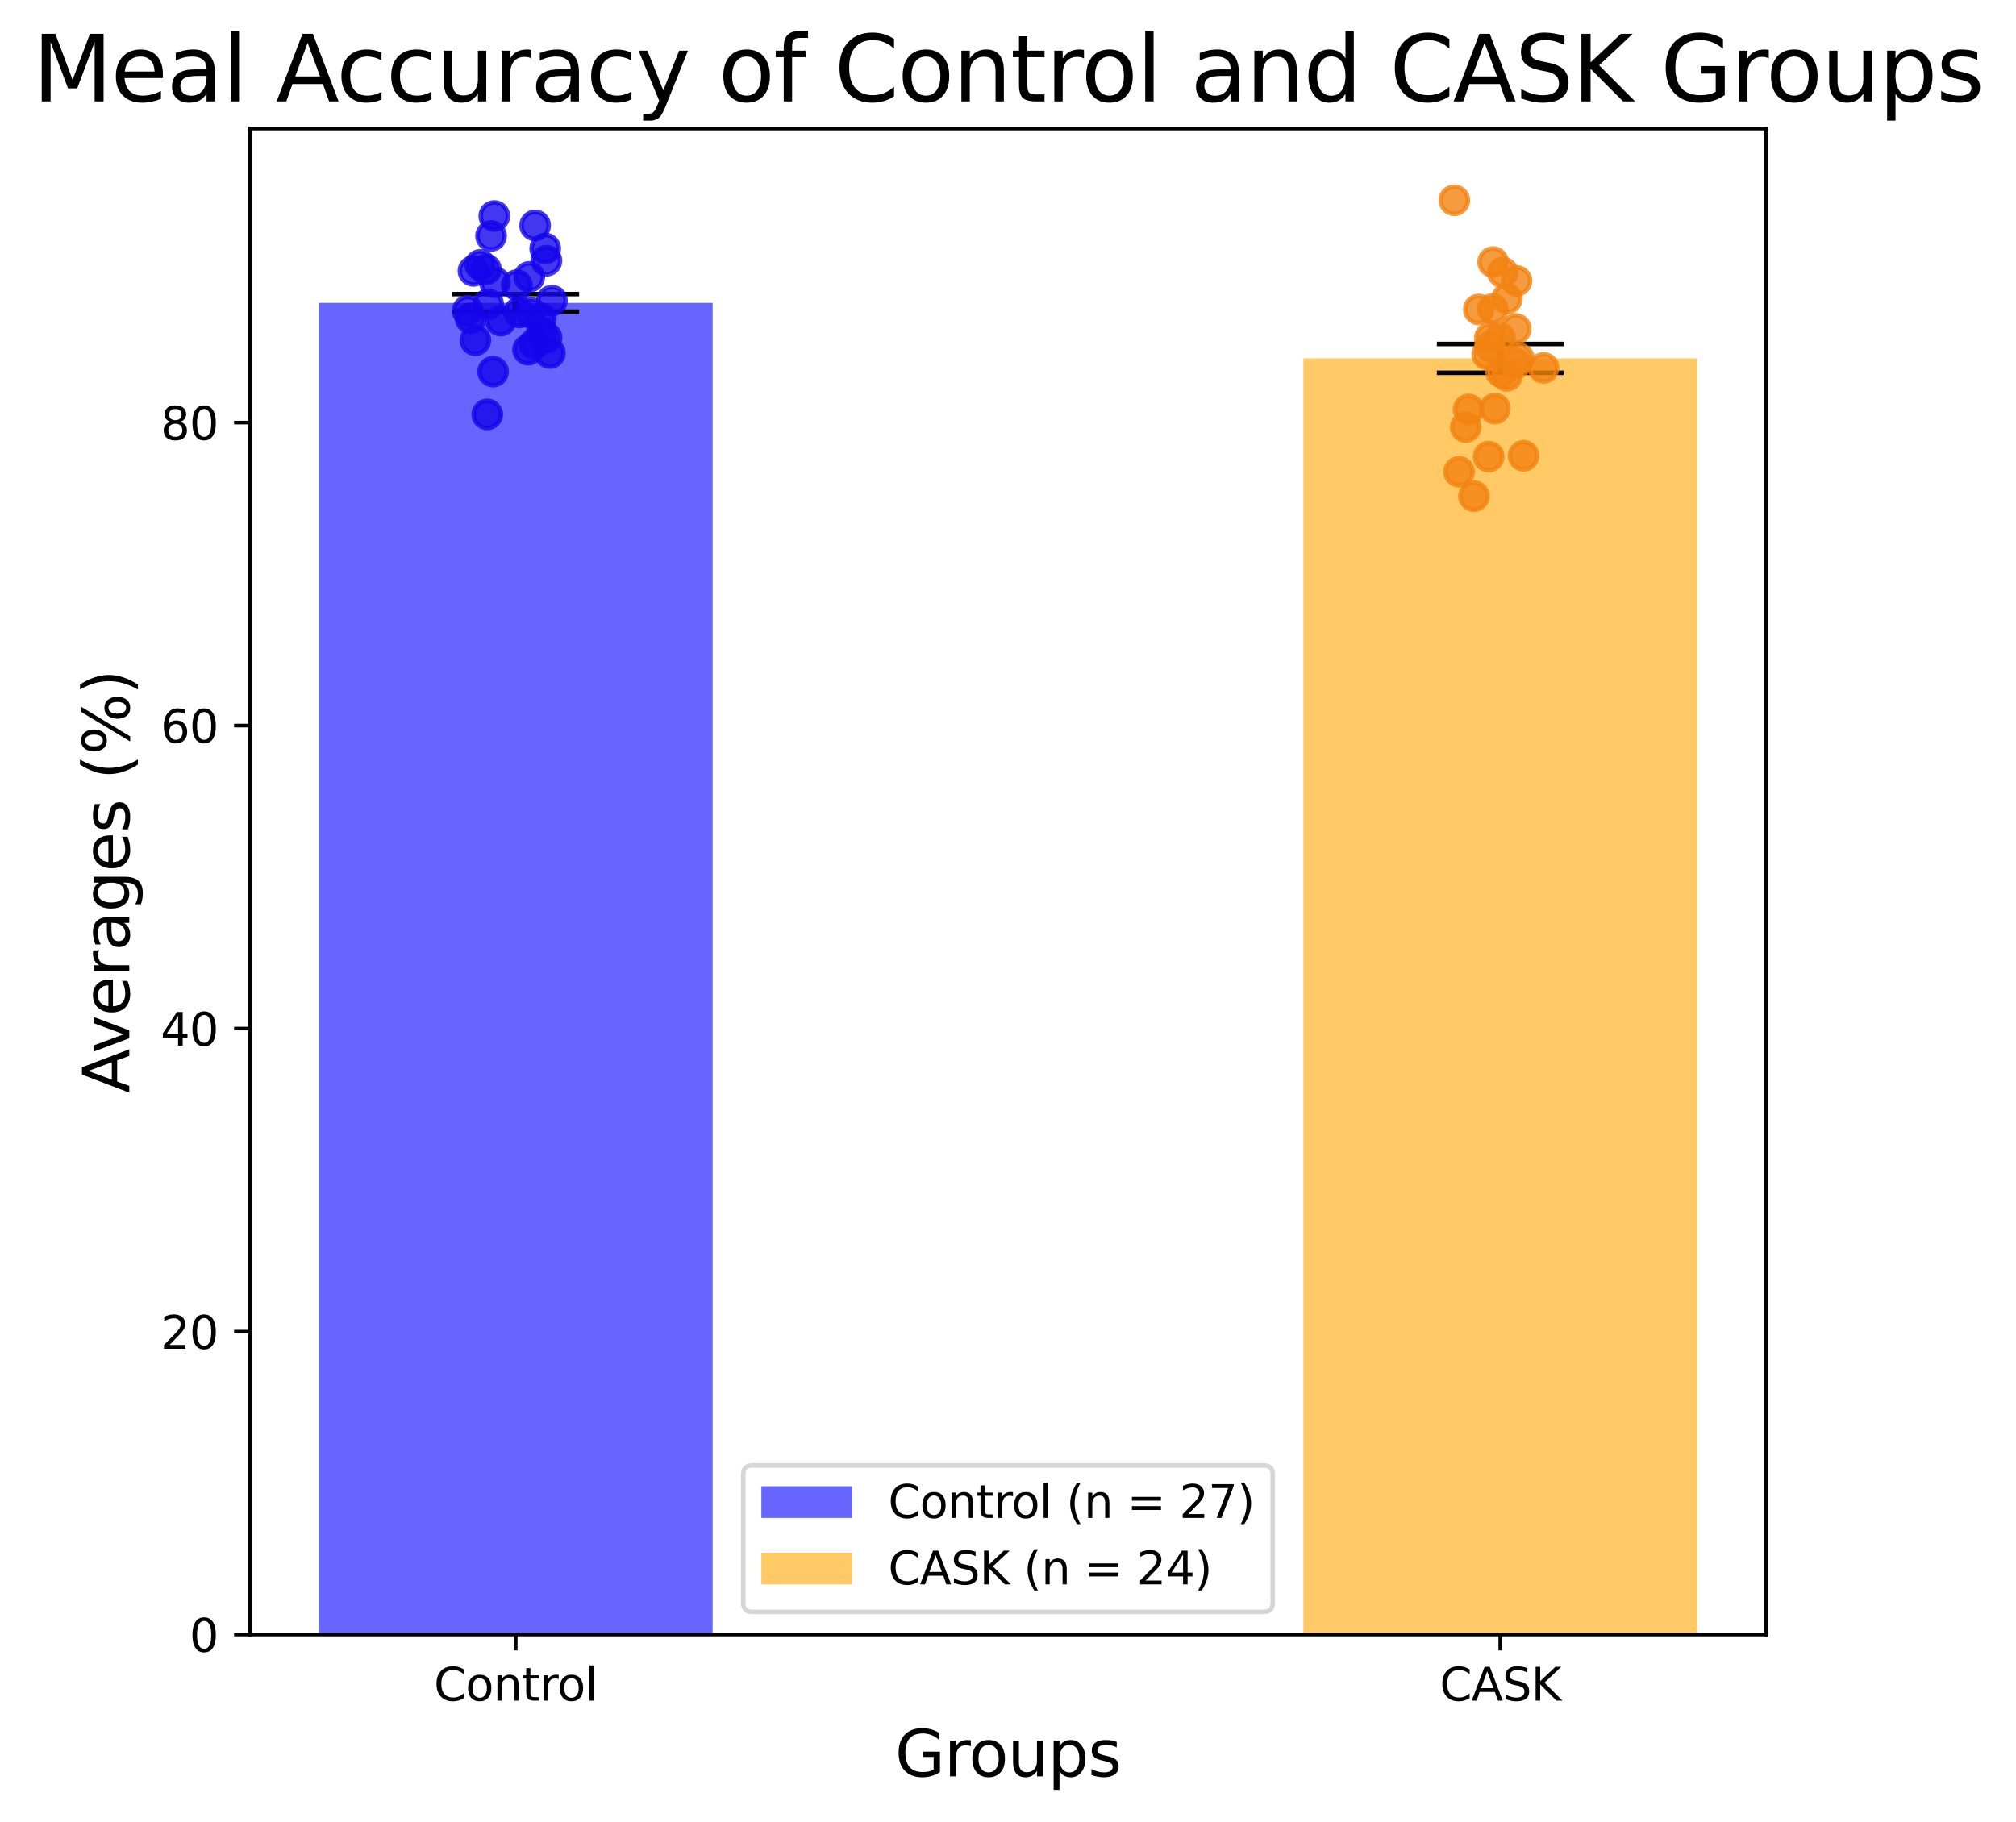 <?xml version="1.0" encoding="utf-8" standalone="no"?>
<!DOCTYPE svg PUBLIC "-//W3C//DTD SVG 1.1//EN"
  "http://www.w3.org/Graphics/SVG/1.1/DTD/svg11.dtd">
<svg xmlns:xlink="http://www.w3.org/1999/xlink" width="445.172pt" height="402.464pt" viewBox="0 0 445.172 402.464" xmlns="http://www.w3.org/2000/svg" version="1.1">
 <defs>
  <style type="text/css">*{stroke-linejoin: round; stroke-linecap: butt}</style>
 </defs>
 <g id="figure_1">
  <g id="patch_1">
   <path d="M 0 402.464 
L 445.172 402.464 
L 445.172 0 
L 0 0 
z
" style="fill: #ffffff"/>
  </g>
  <g id="axes_1">
   <g id="patch_2">
    <path d="M 55.186 361.037 
L 389.986 361.037 
L 389.986 28.397 
L 55.186 28.397 
z
" style="fill: #ffffff"/>
   </g>
   <g id="patch_3">
    <path d="M 70.404 361.037 
L 157.365 361.037 
L 157.365 66.894 
L 70.404 66.894 
z
" clip-path="url(#p8ebda512f1)" style="fill: #0000ff; opacity: 0.6"/>
   </g>
   <g id="patch_4">
    <path d="M 287.807 361.037 
L 374.768 361.037 
L 374.768 79.158 
L 287.807 79.158 
z
" clip-path="url(#p8ebda512f1)" style="fill: #ffa500; opacity: 0.6"/>
   </g>
   <g id="LineCollection_1">
    <path d="M 113.885 68.827 
L 113.885 64.96 
" clip-path="url(#p8ebda512f1)" style="fill: none; stroke: #000000; stroke-width: 1.5"/>
   </g>
   <g id="line2d_1">
    <defs>
     <path id="me823b325f7" d="M 14 0 
L -14 -0 
" style="stroke: #000000"/>
    </defs>
    <g clip-path="url(#p8ebda512f1)">
     <use xlink:href="#me823b325f7" x="113.885" y="68.827" style="stroke: #000000"/>
    </g>
   </g>
   <g id="line2d_2">
    <g clip-path="url(#p8ebda512f1)">
     <use xlink:href="#me823b325f7" x="113.885" y="64.96" style="stroke: #000000"/>
    </g>
   </g>
   <g id="LineCollection_2">
    <path d="M 331.287 82.337 
L 331.287 75.978 
" clip-path="url(#p8ebda512f1)" style="fill: none; stroke: #000000; stroke-width: 1.5"/>
   </g>
   <g id="line2d_3">
    <g clip-path="url(#p8ebda512f1)">
     <use xlink:href="#me823b325f7" x="331.287" y="82.337" style="stroke: #000000"/>
    </g>
   </g>
   <g id="line2d_4">
    <g clip-path="url(#p8ebda512f1)">
     <use xlink:href="#me823b325f7" x="331.287" y="75.978" style="stroke: #000000"/>
    </g>
   </g>
   <g id="matplotlib.axis_1">
    <g id="xtick_1">
     <g id="line2d_5">
      <defs>
       <path id="m21569c5467" d="M 0 0 
L 0 3.5 
" style="stroke: #000000; stroke-width: 0.8"/>
      </defs>
      <g>
       <use xlink:href="#m21569c5467" x="113.885" y="361.037" style="stroke: #000000; stroke-width: 0.8"/>
      </g>
     </g>
     <g id="text_1">
      <!-- Control -->
      <g transform="translate(95.814 375.635) scale(0.1 -0.1)">
       <defs>
        <path id="DejaVuSans-43" d="M 4122 4306 
L 4122 3641 
Q 3803 3938 3442 4084 
Q 3081 4231 2675 4231 
Q 1875 4231 1450 3742 
Q 1025 3253 1025 2328 
Q 1025 1406 1450 917 
Q 1875 428 2675 428 
Q 3081 428 3442 575 
Q 3803 722 4122 1019 
L 4122 359 
Q 3791 134 3420 21 
Q 3050 -91 2638 -91 
Q 1578 -91 968 557 
Q 359 1206 359 2328 
Q 359 3453 968 4101 
Q 1578 4750 2638 4750 
Q 3056 4750 3426 4639 
Q 3797 4528 4122 4306 
z
" transform="scale(0.016)"/>
        <path id="DejaVuSans-6f" d="M 1959 3097 
Q 1497 3097 1228 2736 
Q 959 2375 959 1747 
Q 959 1119 1226 758 
Q 1494 397 1959 397 
Q 2419 397 2687 759 
Q 2956 1122 2956 1747 
Q 2956 2369 2687 2733 
Q 2419 3097 1959 3097 
z
M 1959 3584 
Q 2709 3584 3137 3096 
Q 3566 2609 3566 1747 
Q 3566 888 3137 398 
Q 2709 -91 1959 -91 
Q 1206 -91 779 398 
Q 353 888 353 1747 
Q 353 2609 779 3096 
Q 1206 3584 1959 3584 
z
" transform="scale(0.016)"/>
        <path id="DejaVuSans-6e" d="M 3513 2113 
L 3513 0 
L 2938 0 
L 2938 2094 
Q 2938 2591 2744 2837 
Q 2550 3084 2163 3084 
Q 1697 3084 1428 2787 
Q 1159 2491 1159 1978 
L 1159 0 
L 581 0 
L 581 3500 
L 1159 3500 
L 1159 2956 
Q 1366 3272 1645 3428 
Q 1925 3584 2291 3584 
Q 2894 3584 3203 3211 
Q 3513 2838 3513 2113 
z
" transform="scale(0.016)"/>
        <path id="DejaVuSans-74" d="M 1172 4494 
L 1172 3500 
L 2356 3500 
L 2356 3053 
L 1172 3053 
L 1172 1153 
Q 1172 725 1289 603 
Q 1406 481 1766 481 
L 2356 481 
L 2356 0 
L 1766 0 
Q 1100 0 847 248 
Q 594 497 594 1153 
L 594 3053 
L 172 3053 
L 172 3500 
L 594 3500 
L 594 4494 
L 1172 4494 
z
" transform="scale(0.016)"/>
        <path id="DejaVuSans-72" d="M 2631 2963 
Q 2534 3019 2420 3045 
Q 2306 3072 2169 3072 
Q 1681 3072 1420 2755 
Q 1159 2438 1159 1844 
L 1159 0 
L 581 0 
L 581 3500 
L 1159 3500 
L 1159 2956 
Q 1341 3275 1631 3429 
Q 1922 3584 2338 3584 
Q 2397 3584 2469 3576 
Q 2541 3569 2628 3553 
L 2631 2963 
z
" transform="scale(0.016)"/>
        <path id="DejaVuSans-6c" d="M 603 4863 
L 1178 4863 
L 1178 0 
L 603 0 
L 603 4863 
z
" transform="scale(0.016)"/>
       </defs>
       <use xlink:href="#DejaVuSans-43"/>
       <use xlink:href="#DejaVuSans-6f" x="69.824"/>
       <use xlink:href="#DejaVuSans-6e" x="131.006"/>
       <use xlink:href="#DejaVuSans-74" x="194.385"/>
       <use xlink:href="#DejaVuSans-72" x="233.594"/>
       <use xlink:href="#DejaVuSans-6f" x="272.457"/>
       <use xlink:href="#DejaVuSans-6c" x="333.639"/>
      </g>
     </g>
    </g>
    <g id="xtick_2">
     <g id="line2d_6">
      <g>
       <use xlink:href="#m21569c5467" x="331.287" y="361.037" style="stroke: #000000; stroke-width: 0.8"/>
      </g>
     </g>
     <g id="text_2">
      <!-- CASK -->
      <g transform="translate(317.922 375.635) scale(0.1 -0.1)">
       <defs>
        <path id="DejaVuSans-41" d="M 2188 4044 
L 1331 1722 
L 3047 1722 
L 2188 4044 
z
M 1831 4666 
L 2547 4666 
L 4325 0 
L 3669 0 
L 3244 1197 
L 1141 1197 
L 716 0 
L 50 0 
L 1831 4666 
z
" transform="scale(0.016)"/>
        <path id="DejaVuSans-53" d="M 3425 4513 
L 3425 3897 
Q 3066 4069 2747 4153 
Q 2428 4238 2131 4238 
Q 1616 4238 1336 4038 
Q 1056 3838 1056 3469 
Q 1056 3159 1242 3001 
Q 1428 2844 1947 2747 
L 2328 2669 
Q 3034 2534 3370 2195 
Q 3706 1856 3706 1288 
Q 3706 609 3251 259 
Q 2797 -91 1919 -91 
Q 1588 -91 1214 -16 
Q 841 59 441 206 
L 441 856 
Q 825 641 1194 531 
Q 1563 422 1919 422 
Q 2459 422 2753 634 
Q 3047 847 3047 1241 
Q 3047 1584 2836 1778 
Q 2625 1972 2144 2069 
L 1759 2144 
Q 1053 2284 737 2584 
Q 422 2884 422 3419 
Q 422 4038 858 4394 
Q 1294 4750 2059 4750 
Q 2388 4750 2728 4690 
Q 3069 4631 3425 4513 
z
" transform="scale(0.016)"/>
        <path id="DejaVuSans-4b" d="M 628 4666 
L 1259 4666 
L 1259 2694 
L 3353 4666 
L 4166 4666 
L 1850 2491 
L 4331 0 
L 3500 0 
L 1259 2247 
L 1259 0 
L 628 0 
L 628 4666 
z
" transform="scale(0.016)"/>
       </defs>
       <use xlink:href="#DejaVuSans-43"/>
       <use xlink:href="#DejaVuSans-41" x="69.824"/>
       <use xlink:href="#DejaVuSans-53" x="138.232"/>
       <use xlink:href="#DejaVuSans-4b" x="201.709"/>
      </g>
     </g>
    </g>
    <g id="text_3">
     <!-- Groups -->
     <g transform="translate(197.632 392.353) scale(0.14 -0.14)">
      <defs>
       <path id="DejaVuSans-47" d="M 3809 666 
L 3809 1919 
L 2778 1919 
L 2778 2438 
L 4434 2438 
L 4434 434 
Q 4069 175 3628 42 
Q 3188 -91 2688 -91 
Q 1594 -91 976 548 
Q 359 1188 359 2328 
Q 359 3472 976 4111 
Q 1594 4750 2688 4750 
Q 3144 4750 3555 4637 
Q 3966 4525 4313 4306 
L 4313 3634 
Q 3963 3931 3569 4081 
Q 3175 4231 2741 4231 
Q 1884 4231 1454 3753 
Q 1025 3275 1025 2328 
Q 1025 1384 1454 906 
Q 1884 428 2741 428 
Q 3075 428 3337 486 
Q 3600 544 3809 666 
z
" transform="scale(0.016)"/>
       <path id="DejaVuSans-75" d="M 544 1381 
L 544 3500 
L 1119 3500 
L 1119 1403 
Q 1119 906 1312 657 
Q 1506 409 1894 409 
Q 2359 409 2629 706 
Q 2900 1003 2900 1516 
L 2900 3500 
L 3475 3500 
L 3475 0 
L 2900 0 
L 2900 538 
Q 2691 219 2414 64 
Q 2138 -91 1772 -91 
Q 1169 -91 856 284 
Q 544 659 544 1381 
z
M 1991 3584 
L 1991 3584 
z
" transform="scale(0.016)"/>
       <path id="DejaVuSans-70" d="M 1159 525 
L 1159 -1331 
L 581 -1331 
L 581 3500 
L 1159 3500 
L 1159 2969 
Q 1341 3281 1617 3432 
Q 1894 3584 2278 3584 
Q 2916 3584 3314 3078 
Q 3713 2572 3713 1747 
Q 3713 922 3314 415 
Q 2916 -91 2278 -91 
Q 1894 -91 1617 61 
Q 1341 213 1159 525 
z
M 3116 1747 
Q 3116 2381 2855 2742 
Q 2594 3103 2138 3103 
Q 1681 3103 1420 2742 
Q 1159 2381 1159 1747 
Q 1159 1113 1420 752 
Q 1681 391 2138 391 
Q 2594 391 2855 752 
Q 3116 1113 3116 1747 
z
" transform="scale(0.016)"/>
       <path id="DejaVuSans-73" d="M 2834 3397 
L 2834 2853 
Q 2591 2978 2328 3040 
Q 2066 3103 1784 3103 
Q 1356 3103 1142 2972 
Q 928 2841 928 2578 
Q 928 2378 1081 2264 
Q 1234 2150 1697 2047 
L 1894 2003 
Q 2506 1872 2764 1633 
Q 3022 1394 3022 966 
Q 3022 478 2636 193 
Q 2250 -91 1575 -91 
Q 1294 -91 989 -36 
Q 684 19 347 128 
L 347 722 
Q 666 556 975 473 
Q 1284 391 1588 391 
Q 1994 391 2212 530 
Q 2431 669 2431 922 
Q 2431 1156 2273 1281 
Q 2116 1406 1581 1522 
L 1381 1569 
Q 847 1681 609 1914 
Q 372 2147 372 2553 
Q 372 3047 722 3315 
Q 1072 3584 1716 3584 
Q 2034 3584 2315 3537 
Q 2597 3491 2834 3397 
z
" transform="scale(0.016)"/>
      </defs>
      <use xlink:href="#DejaVuSans-47"/>
      <use xlink:href="#DejaVuSans-72" x="77.49"/>
      <use xlink:href="#DejaVuSans-6f" x="116.354"/>
      <use xlink:href="#DejaVuSans-75" x="177.535"/>
      <use xlink:href="#DejaVuSans-70" x="240.914"/>
      <use xlink:href="#DejaVuSans-73" x="304.391"/>
     </g>
    </g>
   </g>
   <g id="matplotlib.axis_2">
    <g id="ytick_1">
     <g id="line2d_7">
      <defs>
       <path id="m8cf16fa5d8" d="M 0 0 
L -3.5 0 
" style="stroke: #000000; stroke-width: 0.8"/>
      </defs>
      <g>
       <use xlink:href="#m8cf16fa5d8" x="55.186" y="361.037" style="stroke: #000000; stroke-width: 0.8"/>
      </g>
     </g>
     <g id="text_4">
      <!-- 0 -->
      <g transform="translate(41.823 364.836) scale(0.1 -0.1)">
       <defs>
        <path id="DejaVuSans-30" d="M 2034 4250 
Q 1547 4250 1301 3770 
Q 1056 3291 1056 2328 
Q 1056 1369 1301 889 
Q 1547 409 2034 409 
Q 2525 409 2770 889 
Q 3016 1369 3016 2328 
Q 3016 3291 2770 3770 
Q 2525 4250 2034 4250 
z
M 2034 4750 
Q 2819 4750 3233 4129 
Q 3647 3509 3647 2328 
Q 3647 1150 3233 529 
Q 2819 -91 2034 -91 
Q 1250 -91 836 529 
Q 422 1150 422 2328 
Q 422 3509 836 4129 
Q 1250 4750 2034 4750 
z
" transform="scale(0.016)"/>
       </defs>
       <use xlink:href="#DejaVuSans-30"/>
      </g>
     </g>
    </g>
    <g id="ytick_2">
     <g id="line2d_8">
      <g>
       <use xlink:href="#m8cf16fa5d8" x="55.186" y="294.113" style="stroke: #000000; stroke-width: 0.8"/>
      </g>
     </g>
     <g id="text_5">
      <!-- 20 -->
      <g transform="translate(35.461 297.912) scale(0.1 -0.1)">
       <defs>
        <path id="DejaVuSans-32" d="M 1228 531 
L 3431 531 
L 3431 0 
L 469 0 
L 469 531 
Q 828 903 1448 1529 
Q 2069 2156 2228 2338 
Q 2531 2678 2651 2914 
Q 2772 3150 2772 3378 
Q 2772 3750 2511 3984 
Q 2250 4219 1831 4219 
Q 1534 4219 1204 4116 
Q 875 4013 500 3803 
L 500 4441 
Q 881 4594 1212 4672 
Q 1544 4750 1819 4750 
Q 2544 4750 2975 4387 
Q 3406 4025 3406 3419 
Q 3406 3131 3298 2873 
Q 3191 2616 2906 2266 
Q 2828 2175 2409 1742 
Q 1991 1309 1228 531 
z
" transform="scale(0.016)"/>
       </defs>
       <use xlink:href="#DejaVuSans-32"/>
       <use xlink:href="#DejaVuSans-30" x="63.623"/>
      </g>
     </g>
    </g>
    <g id="ytick_3">
     <g id="line2d_9">
      <g>
       <use xlink:href="#m8cf16fa5d8" x="55.186" y="227.188" style="stroke: #000000; stroke-width: 0.8"/>
      </g>
     </g>
     <g id="text_6">
      <!-- 40 -->
      <g transform="translate(35.461 230.987) scale(0.1 -0.1)">
       <defs>
        <path id="DejaVuSans-34" d="M 2419 4116 
L 825 1625 
L 2419 1625 
L 2419 4116 
z
M 2253 4666 
L 3047 4666 
L 3047 1625 
L 3713 1625 
L 3713 1100 
L 3047 1100 
L 3047 0 
L 2419 0 
L 2419 1100 
L 313 1100 
L 313 1709 
L 2253 4666 
z
" transform="scale(0.016)"/>
       </defs>
       <use xlink:href="#DejaVuSans-34"/>
       <use xlink:href="#DejaVuSans-30" x="63.623"/>
      </g>
     </g>
    </g>
    <g id="ytick_4">
     <g id="line2d_10">
      <g>
       <use xlink:href="#m8cf16fa5d8" x="55.186" y="160.264" style="stroke: #000000; stroke-width: 0.8"/>
      </g>
     </g>
     <g id="text_7">
      <!-- 60 -->
      <g transform="translate(35.461 164.063) scale(0.1 -0.1)">
       <defs>
        <path id="DejaVuSans-36" d="M 2113 2584 
Q 1688 2584 1439 2293 
Q 1191 2003 1191 1497 
Q 1191 994 1439 701 
Q 1688 409 2113 409 
Q 2538 409 2786 701 
Q 3034 994 3034 1497 
Q 3034 2003 2786 2293 
Q 2538 2584 2113 2584 
z
M 3366 4563 
L 3366 3988 
Q 3128 4100 2886 4159 
Q 2644 4219 2406 4219 
Q 1781 4219 1451 3797 
Q 1122 3375 1075 2522 
Q 1259 2794 1537 2939 
Q 1816 3084 2150 3084 
Q 2853 3084 3261 2657 
Q 3669 2231 3669 1497 
Q 3669 778 3244 343 
Q 2819 -91 2113 -91 
Q 1303 -91 875 529 
Q 447 1150 447 2328 
Q 447 3434 972 4092 
Q 1497 4750 2381 4750 
Q 2619 4750 2861 4703 
Q 3103 4656 3366 4563 
z
" transform="scale(0.016)"/>
       </defs>
       <use xlink:href="#DejaVuSans-36"/>
       <use xlink:href="#DejaVuSans-30" x="63.623"/>
      </g>
     </g>
    </g>
    <g id="ytick_5">
     <g id="line2d_11">
      <g>
       <use xlink:href="#m8cf16fa5d8" x="55.186" y="93.34" style="stroke: #000000; stroke-width: 0.8"/>
      </g>
     </g>
     <g id="text_8">
      <!-- 80 -->
      <g transform="translate(35.461 97.139) scale(0.1 -0.1)">
       <defs>
        <path id="DejaVuSans-38" d="M 2034 2216 
Q 1584 2216 1326 1975 
Q 1069 1734 1069 1313 
Q 1069 891 1326 650 
Q 1584 409 2034 409 
Q 2484 409 2743 651 
Q 3003 894 3003 1313 
Q 3003 1734 2745 1975 
Q 2488 2216 2034 2216 
z
M 1403 2484 
Q 997 2584 770 2862 
Q 544 3141 544 3541 
Q 544 4100 942 4425 
Q 1341 4750 2034 4750 
Q 2731 4750 3128 4425 
Q 3525 4100 3525 3541 
Q 3525 3141 3298 2862 
Q 3072 2584 2669 2484 
Q 3125 2378 3379 2068 
Q 3634 1759 3634 1313 
Q 3634 634 3220 271 
Q 2806 -91 2034 -91 
Q 1263 -91 848 271 
Q 434 634 434 1313 
Q 434 1759 690 2068 
Q 947 2378 1403 2484 
z
M 1172 3481 
Q 1172 3119 1398 2916 
Q 1625 2713 2034 2713 
Q 2441 2713 2670 2916 
Q 2900 3119 2900 3481 
Q 2900 3844 2670 4047 
Q 2441 4250 2034 4250 
Q 1625 4250 1398 4047 
Q 1172 3844 1172 3481 
z
" transform="scale(0.016)"/>
       </defs>
       <use xlink:href="#DejaVuSans-38"/>
       <use xlink:href="#DejaVuSans-30" x="63.623"/>
      </g>
     </g>
    </g>
    <g id="text_9">
     <!-- Averages (%) -->
     <g transform="translate(28.549 241.447) rotate(-90) scale(0.14 -0.14)">
      <defs>
       <path id="DejaVuSans-76" d="M 191 3500 
L 800 3500 
L 1894 563 
L 2988 3500 
L 3597 3500 
L 2284 0 
L 1503 0 
L 191 3500 
z
" transform="scale(0.016)"/>
       <path id="DejaVuSans-65" d="M 3597 1894 
L 3597 1613 
L 953 1613 
Q 991 1019 1311 708 
Q 1631 397 2203 397 
Q 2534 397 2845 478 
Q 3156 559 3463 722 
L 3463 178 
Q 3153 47 2828 -22 
Q 2503 -91 2169 -91 
Q 1331 -91 842 396 
Q 353 884 353 1716 
Q 353 2575 817 3079 
Q 1281 3584 2069 3584 
Q 2775 3584 3186 3129 
Q 3597 2675 3597 1894 
z
M 3022 2063 
Q 3016 2534 2758 2815 
Q 2500 3097 2075 3097 
Q 1594 3097 1305 2825 
Q 1016 2553 972 2059 
L 3022 2063 
z
" transform="scale(0.016)"/>
       <path id="DejaVuSans-61" d="M 2194 1759 
Q 1497 1759 1228 1600 
Q 959 1441 959 1056 
Q 959 750 1161 570 
Q 1363 391 1709 391 
Q 2188 391 2477 730 
Q 2766 1069 2766 1631 
L 2766 1759 
L 2194 1759 
z
M 3341 1997 
L 3341 0 
L 2766 0 
L 2766 531 
Q 2569 213 2275 61 
Q 1981 -91 1556 -91 
Q 1019 -91 701 211 
Q 384 513 384 1019 
Q 384 1609 779 1909 
Q 1175 2209 1959 2209 
L 2766 2209 
L 2766 2266 
Q 2766 2663 2505 2880 
Q 2244 3097 1772 3097 
Q 1472 3097 1187 3025 
Q 903 2953 641 2809 
L 641 3341 
Q 956 3463 1253 3523 
Q 1550 3584 1831 3584 
Q 2591 3584 2966 3190 
Q 3341 2797 3341 1997 
z
" transform="scale(0.016)"/>
       <path id="DejaVuSans-67" d="M 2906 1791 
Q 2906 2416 2648 2759 
Q 2391 3103 1925 3103 
Q 1463 3103 1205 2759 
Q 947 2416 947 1791 
Q 947 1169 1205 825 
Q 1463 481 1925 481 
Q 2391 481 2648 825 
Q 2906 1169 2906 1791 
z
M 3481 434 
Q 3481 -459 3084 -895 
Q 2688 -1331 1869 -1331 
Q 1566 -1331 1297 -1286 
Q 1028 -1241 775 -1147 
L 775 -588 
Q 1028 -725 1275 -790 
Q 1522 -856 1778 -856 
Q 2344 -856 2625 -561 
Q 2906 -266 2906 331 
L 2906 616 
Q 2728 306 2450 153 
Q 2172 0 1784 0 
Q 1141 0 747 490 
Q 353 981 353 1791 
Q 353 2603 747 3093 
Q 1141 3584 1784 3584 
Q 2172 3584 2450 3431 
Q 2728 3278 2906 2969 
L 2906 3500 
L 3481 3500 
L 3481 434 
z
" transform="scale(0.016)"/>
       <path id="DejaVuSans-20" transform="scale(0.016)"/>
       <path id="DejaVuSans-28" d="M 1984 4856 
Q 1566 4138 1362 3434 
Q 1159 2731 1159 2009 
Q 1159 1288 1364 580 
Q 1569 -128 1984 -844 
L 1484 -844 
Q 1016 -109 783 600 
Q 550 1309 550 2009 
Q 550 2706 781 3412 
Q 1013 4119 1484 4856 
L 1984 4856 
z
" transform="scale(0.016)"/>
       <path id="DejaVuSans-25" d="M 4653 2053 
Q 4381 2053 4226 1822 
Q 4072 1591 4072 1178 
Q 4072 772 4226 539 
Q 4381 306 4653 306 
Q 4919 306 5073 539 
Q 5228 772 5228 1178 
Q 5228 1588 5073 1820 
Q 4919 2053 4653 2053 
z
M 4653 2450 
Q 5147 2450 5437 2106 
Q 5728 1763 5728 1178 
Q 5728 594 5436 251 
Q 5144 -91 4653 -91 
Q 4153 -91 3862 251 
Q 3572 594 3572 1178 
Q 3572 1766 3864 2108 
Q 4156 2450 4653 2450 
z
M 1428 4353 
Q 1159 4353 1004 4120 
Q 850 3888 850 3481 
Q 850 3069 1003 2837 
Q 1156 2606 1428 2606 
Q 1700 2606 1854 2837 
Q 2009 3069 2009 3481 
Q 2009 3884 1853 4118 
Q 1697 4353 1428 4353 
z
M 4250 4750 
L 4750 4750 
L 1831 -91 
L 1331 -91 
L 4250 4750 
z
M 1428 4750 
Q 1922 4750 2215 4408 
Q 2509 4066 2509 3481 
Q 2509 2891 2217 2550 
Q 1925 2209 1428 2209 
Q 931 2209 642 2551 
Q 353 2894 353 3481 
Q 353 4063 643 4406 
Q 934 4750 1428 4750 
z
" transform="scale(0.016)"/>
       <path id="DejaVuSans-29" d="M 513 4856 
L 1013 4856 
Q 1481 4119 1714 3412 
Q 1947 2706 1947 2009 
Q 1947 1309 1714 600 
Q 1481 -109 1013 -844 
L 513 -844 
Q 928 -128 1133 580 
Q 1338 1288 1338 2009 
Q 1338 2731 1133 3434 
Q 928 4138 513 4856 
z
" transform="scale(0.016)"/>
      </defs>
      <use xlink:href="#DejaVuSans-41"/>
      <use xlink:href="#DejaVuSans-76" x="62.533"/>
      <use xlink:href="#DejaVuSans-65" x="121.713"/>
      <use xlink:href="#DejaVuSans-72" x="183.236"/>
      <use xlink:href="#DejaVuSans-61" x="224.35"/>
      <use xlink:href="#DejaVuSans-67" x="285.629"/>
      <use xlink:href="#DejaVuSans-65" x="349.105"/>
      <use xlink:href="#DejaVuSans-73" x="410.629"/>
      <use xlink:href="#DejaVuSans-20" x="462.729"/>
      <use xlink:href="#DejaVuSans-28" x="494.516"/>
      <use xlink:href="#DejaVuSans-25" x="533.529"/>
      <use xlink:href="#DejaVuSans-29" x="628.549"/>
     </g>
    </g>
   </g>
   <g id="PathCollection_1">
    <defs>
     <path id="m1fabbb7d94" d="M 0 3 
C 0.796 3 1.559 2.684 2.121 2.121 
C 2.684 1.559 3 0.796 3 0 
C 3 -0.796 2.684 -1.559 2.121 -2.121 
C 1.559 -2.684 0.796 -3 0 -3 
C -0.796 -3 -1.559 -2.684 -2.121 -2.121 
C -2.684 -1.559 -3 -0.796 -3 0 
C -3 0.796 -2.684 1.559 -2.121 2.121 
C -1.559 2.684 -0.796 3 0 3 
z
" style="stroke: #1405eb; stroke-opacity: 0.8"/>
    </defs>
    <g clip-path="url(#p8ebda512f1)">
     <use xlink:href="#m1fabbb7d94" x="107.604" y="91.532" style="fill: #1405eb; fill-opacity: 0.8; stroke: #1405eb; stroke-opacity: 0.8"/>
     <use xlink:href="#m1fabbb7d94" x="107.81" y="67.21" style="fill: #1405eb; fill-opacity: 0.8; stroke: #1405eb; stroke-opacity: 0.8"/>
     <use xlink:href="#m1fabbb7d94" x="104.967" y="75.158" style="fill: #1405eb; fill-opacity: 0.8; stroke: #1405eb; stroke-opacity: 0.8"/>
     <use xlink:href="#m1fabbb7d94" x="121.87" y="66.396" style="fill: #1405eb; fill-opacity: 0.8; stroke: #1405eb; stroke-opacity: 0.8"/>
     <use xlink:href="#m1fabbb7d94" x="110.574" y="70.817" style="fill: #1405eb; fill-opacity: 0.8; stroke: #1405eb; stroke-opacity: 0.8"/>
     <use xlink:href="#m1fabbb7d94" x="118.017" y="75.961" style="fill: #1405eb; fill-opacity: 0.8; stroke: #1405eb; stroke-opacity: 0.8"/>
     <use xlink:href="#m1fabbb7d94" x="108.88" y="82.087" style="fill: #1405eb; fill-opacity: 0.8; stroke: #1405eb; stroke-opacity: 0.8"/>
     <use xlink:href="#m1fabbb7d94" x="103.921" y="70.329" style="fill: #1405eb; fill-opacity: 0.8; stroke: #1405eb; stroke-opacity: 0.8"/>
     <use xlink:href="#m1fabbb7d94" x="121.422" y="77.98" style="fill: #1405eb; fill-opacity: 0.8; stroke: #1405eb; stroke-opacity: 0.8"/>
     <use xlink:href="#m1fabbb7d94" x="109.303" y="62.337" style="fill: #1405eb; fill-opacity: 0.8; stroke: #1405eb; stroke-opacity: 0.8"/>
     <use xlink:href="#m1fabbb7d94" x="120.396" y="54.896" style="fill: #1405eb; fill-opacity: 0.8; stroke: #1405eb; stroke-opacity: 0.8"/>
     <use xlink:href="#m1fabbb7d94" x="109.155" y="47.709" style="fill: #1405eb; fill-opacity: 0.8; stroke: #1405eb; stroke-opacity: 0.8"/>
     <use xlink:href="#m1fabbb7d94" x="114.141" y="62.984" style="fill: #1405eb; fill-opacity: 0.8; stroke: #1405eb; stroke-opacity: 0.8"/>
     <use xlink:href="#m1fabbb7d94" x="103.267" y="68.618" style="fill: #1405eb; fill-opacity: 0.8; stroke: #1405eb; stroke-opacity: 0.8"/>
     <use xlink:href="#m1fabbb7d94" x="119.421" y="70.316" style="fill: #1405eb; fill-opacity: 0.8; stroke: #1405eb; stroke-opacity: 0.8"/>
     <use xlink:href="#m1fabbb7d94" x="119.667" y="73.405" style="fill: #1405eb; fill-opacity: 0.8; stroke: #1405eb; stroke-opacity: 0.8"/>
     <use xlink:href="#m1fabbb7d94" x="114.622" y="69.009" style="fill: #1405eb; fill-opacity: 0.8; stroke: #1405eb; stroke-opacity: 0.8"/>
     <use xlink:href="#m1fabbb7d94" x="120.69" y="74.589" style="fill: #1405eb; fill-opacity: 0.8; stroke: #1405eb; stroke-opacity: 0.8"/>
     <use xlink:href="#m1fabbb7d94" x="116.874" y="61.152" style="fill: #1405eb; fill-opacity: 0.8; stroke: #1405eb; stroke-opacity: 0.8"/>
     <use xlink:href="#m1fabbb7d94" x="116.615" y="77.233" style="fill: #1405eb; fill-opacity: 0.8; stroke: #1405eb; stroke-opacity: 0.8"/>
     <use xlink:href="#m1fabbb7d94" x="104.551" y="59.83" style="fill: #1405eb; fill-opacity: 0.8; stroke: #1405eb; stroke-opacity: 0.8"/>
     <use xlink:href="#m1fabbb7d94" x="117.128" y="69.055" style="fill: #1405eb; fill-opacity: 0.8; stroke: #1405eb; stroke-opacity: 0.8"/>
     <use xlink:href="#m1fabbb7d94" x="120.663" y="57.591" style="fill: #1405eb; fill-opacity: 0.8; stroke: #1405eb; stroke-opacity: 0.8"/>
     <use xlink:href="#m1fabbb7d94" x="107.323" y="59.514" style="fill: #1405eb; fill-opacity: 0.8; stroke: #1405eb; stroke-opacity: 0.8"/>
     <use xlink:href="#m1fabbb7d94" x="106.036" y="58.516" style="fill: #1405eb; fill-opacity: 0.8; stroke: #1405eb; stroke-opacity: 0.8"/>
     <use xlink:href="#m1fabbb7d94" x="108.438" y="52.107" style="fill: #1405eb; fill-opacity: 0.8; stroke: #1405eb; stroke-opacity: 0.8"/>
     <use xlink:href="#m1fabbb7d94" x="118.163" y="49.794" style="fill: #1405eb; fill-opacity: 0.8; stroke: #1405eb; stroke-opacity: 0.8"/>
    </g>
   </g>
   <g id="PathCollection_2">
    <defs>
     <path id="mdab1856bbe" d="M 0 3 
C 0.796 3 1.559 2.684 2.121 2.121 
C 2.684 1.559 3 0.796 3 0 
C 3 -0.796 2.684 -1.559 2.121 -2.121 
C 1.559 -2.684 0.796 -3 0 -3 
C -0.796 -3 -1.559 -2.684 -2.121 -2.121 
C -2.684 -1.559 -3 -0.796 -3 0 
C -3 0.796 -2.684 1.559 -2.121 2.121 
C -1.559 2.684 -0.796 3 0 3 
z
" style="stroke: #f28211; stroke-opacity: 0.8"/>
    </defs>
    <g clip-path="url(#p8ebda512f1)">
     <use xlink:href="#mdab1856bbe" x="336.439" y="100.665" style="fill: #f28211; fill-opacity: 0.8; stroke: #f28211; stroke-opacity: 0.8"/>
     <use xlink:href="#mdab1856bbe" x="331.494" y="82.198" style="fill: #f28211; fill-opacity: 0.8; stroke: #f28211; stroke-opacity: 0.8"/>
     <use xlink:href="#mdab1856bbe" x="322.185" y="104.199" style="fill: #f28211; fill-opacity: 0.8; stroke: #f28211; stroke-opacity: 0.8"/>
     <use xlink:href="#mdab1856bbe" x="329.045" y="76.524" style="fill: #f28211; fill-opacity: 0.8; stroke: #f28211; stroke-opacity: 0.8"/>
     <use xlink:href="#mdab1856bbe" x="328.417" y="78.268" style="fill: #f28211; fill-opacity: 0.8; stroke: #f28211; stroke-opacity: 0.8"/>
     <use xlink:href="#mdab1856bbe" x="329.632" y="68.241" style="fill: #f28211; fill-opacity: 0.8; stroke: #f28211; stroke-opacity: 0.8"/>
     <use xlink:href="#mdab1856bbe" x="340.839" y="81.248" style="fill: #f28211; fill-opacity: 0.8; stroke: #f28211; stroke-opacity: 0.8"/>
     <use xlink:href="#mdab1856bbe" x="321.146" y="44.237" style="fill: #f28211; fill-opacity: 0.8; stroke: #f28211; stroke-opacity: 0.8"/>
     <use xlink:href="#mdab1856bbe" x="334.868" y="62.037" style="fill: #f28211; fill-opacity: 0.8; stroke: #f28211; stroke-opacity: 0.8"/>
     <use xlink:href="#mdab1856bbe" x="324.307" y="90.435" style="fill: #f28211; fill-opacity: 0.8; stroke: #f28211; stroke-opacity: 0.8"/>
     <use xlink:href="#mdab1856bbe" x="325.482" y="109.587" style="fill: #f28211; fill-opacity: 0.8; stroke: #f28211; stroke-opacity: 0.8"/>
     <use xlink:href="#mdab1856bbe" x="331.207" y="74.608" style="fill: #f28211; fill-opacity: 0.8; stroke: #f28211; stroke-opacity: 0.8"/>
     <use xlink:href="#mdab1856bbe" x="328.724" y="100.857" style="fill: #f28211; fill-opacity: 0.8; stroke: #f28211; stroke-opacity: 0.8"/>
     <use xlink:href="#mdab1856bbe" x="328.976" y="74.638" style="fill: #f28211; fill-opacity: 0.8; stroke: #f28211; stroke-opacity: 0.8"/>
     <use xlink:href="#mdab1856bbe" x="323.664" y="94.336" style="fill: #f28211; fill-opacity: 0.8; stroke: #f28211; stroke-opacity: 0.8"/>
     <use xlink:href="#mdab1856bbe" x="331.836" y="60.176" style="fill: #f28211; fill-opacity: 0.8; stroke: #f28211; stroke-opacity: 0.8"/>
     <use xlink:href="#mdab1856bbe" x="330.086" y="90.246" style="fill: #f28211; fill-opacity: 0.8; stroke: #f28211; stroke-opacity: 0.8"/>
     <use xlink:href="#mdab1856bbe" x="334.777" y="80.241" style="fill: #f28211; fill-opacity: 0.8; stroke: #f28211; stroke-opacity: 0.8"/>
     <use xlink:href="#mdab1856bbe" x="326.554" y="68.356" style="fill: #f28211; fill-opacity: 0.8; stroke: #f28211; stroke-opacity: 0.8"/>
     <use xlink:href="#mdab1856bbe" x="335.391" y="79.159" style="fill: #f28211; fill-opacity: 0.8; stroke: #f28211; stroke-opacity: 0.8"/>
     <use xlink:href="#mdab1856bbe" x="332.757" y="83.018" style="fill: #f28211; fill-opacity: 0.8; stroke: #f28211; stroke-opacity: 0.8"/>
     <use xlink:href="#mdab1856bbe" x="334.714" y="72.659" style="fill: #f28211; fill-opacity: 0.8; stroke: #f28211; stroke-opacity: 0.8"/>
     <use xlink:href="#mdab1856bbe" x="332.765" y="65.964" style="fill: #f28211; fill-opacity: 0.8; stroke: #f28211; stroke-opacity: 0.8"/>
     <use xlink:href="#mdab1856bbe" x="329.703" y="57.891" style="fill: #f28211; fill-opacity: 0.8; stroke: #f28211; stroke-opacity: 0.8"/>
    </g>
   </g>
   <g id="patch_5">
    <path d="M 55.186 361.037 
L 55.186 28.397 
" style="fill: none; stroke: #000000; stroke-width: 0.8; stroke-linejoin: miter; stroke-linecap: square"/>
   </g>
   <g id="patch_6">
    <path d="M 389.986 361.037 
L 389.986 28.397 
" style="fill: none; stroke: #000000; stroke-width: 0.8; stroke-linejoin: miter; stroke-linecap: square"/>
   </g>
   <g id="patch_7">
    <path d="M 55.186 361.037 
L 389.986 361.037 
" style="fill: none; stroke: #000000; stroke-width: 0.8; stroke-linejoin: miter; stroke-linecap: square"/>
   </g>
   <g id="patch_8">
    <path d="M 55.186 28.397 
L 389.986 28.397 
" style="fill: none; stroke: #000000; stroke-width: 0.8; stroke-linejoin: miter; stroke-linecap: square"/>
   </g>
   <g id="text_10">
    <!-- Meal Accuracy of Control and CASK Groups -->
    <g transform="translate(7.2 22.397) scale(0.2 -0.2)">
     <defs>
      <path id="DejaVuSans-4d" d="M 628 4666 
L 1569 4666 
L 2759 1491 
L 3956 4666 
L 4897 4666 
L 4897 0 
L 4281 0 
L 4281 4097 
L 3078 897 
L 2444 897 
L 1241 4097 
L 1241 0 
L 628 0 
L 628 4666 
z
" transform="scale(0.016)"/>
      <path id="DejaVuSans-63" d="M 3122 3366 
L 3122 2828 
Q 2878 2963 2633 3030 
Q 2388 3097 2138 3097 
Q 1578 3097 1268 2742 
Q 959 2388 959 1747 
Q 959 1106 1268 751 
Q 1578 397 2138 397 
Q 2388 397 2633 464 
Q 2878 531 3122 666 
L 3122 134 
Q 2881 22 2623 -34 
Q 2366 -91 2075 -91 
Q 1284 -91 818 406 
Q 353 903 353 1747 
Q 353 2603 823 3093 
Q 1294 3584 2113 3584 
Q 2378 3584 2631 3529 
Q 2884 3475 3122 3366 
z
" transform="scale(0.016)"/>
      <path id="DejaVuSans-79" d="M 2059 -325 
Q 1816 -950 1584 -1140 
Q 1353 -1331 966 -1331 
L 506 -1331 
L 506 -850 
L 844 -850 
Q 1081 -850 1212 -737 
Q 1344 -625 1503 -206 
L 1606 56 
L 191 3500 
L 800 3500 
L 1894 763 
L 2988 3500 
L 3597 3500 
L 2059 -325 
z
" transform="scale(0.016)"/>
      <path id="DejaVuSans-66" d="M 2375 4863 
L 2375 4384 
L 1825 4384 
Q 1516 4384 1395 4259 
Q 1275 4134 1275 3809 
L 1275 3500 
L 2222 3500 
L 2222 3053 
L 1275 3053 
L 1275 0 
L 697 0 
L 697 3053 
L 147 3053 
L 147 3500 
L 697 3500 
L 697 3744 
Q 697 4328 969 4595 
Q 1241 4863 1831 4863 
L 2375 4863 
z
" transform="scale(0.016)"/>
      <path id="DejaVuSans-64" d="M 2906 2969 
L 2906 4863 
L 3481 4863 
L 3481 0 
L 2906 0 
L 2906 525 
Q 2725 213 2448 61 
Q 2172 -91 1784 -91 
Q 1150 -91 751 415 
Q 353 922 353 1747 
Q 353 2572 751 3078 
Q 1150 3584 1784 3584 
Q 2172 3584 2448 3432 
Q 2725 3281 2906 2969 
z
M 947 1747 
Q 947 1113 1208 752 
Q 1469 391 1925 391 
Q 2381 391 2643 752 
Q 2906 1113 2906 1747 
Q 2906 2381 2643 2742 
Q 2381 3103 1925 3103 
Q 1469 3103 1208 2742 
Q 947 2381 947 1747 
z
" transform="scale(0.016)"/>
     </defs>
     <use xlink:href="#DejaVuSans-4d"/>
     <use xlink:href="#DejaVuSans-65" x="86.279"/>
     <use xlink:href="#DejaVuSans-61" x="147.803"/>
     <use xlink:href="#DejaVuSans-6c" x="209.082"/>
     <use xlink:href="#DejaVuSans-20" x="236.865"/>
     <use xlink:href="#DejaVuSans-41" x="268.652"/>
     <use xlink:href="#DejaVuSans-63" x="335.311"/>
     <use xlink:href="#DejaVuSans-63" x="390.291"/>
     <use xlink:href="#DejaVuSans-75" x="445.271"/>
     <use xlink:href="#DejaVuSans-72" x="508.65"/>
     <use xlink:href="#DejaVuSans-61" x="549.764"/>
     <use xlink:href="#DejaVuSans-63" x="611.043"/>
     <use xlink:href="#DejaVuSans-79" x="666.023"/>
     <use xlink:href="#DejaVuSans-20" x="725.203"/>
     <use xlink:href="#DejaVuSans-6f" x="756.99"/>
     <use xlink:href="#DejaVuSans-66" x="818.172"/>
     <use xlink:href="#DejaVuSans-20" x="853.377"/>
     <use xlink:href="#DejaVuSans-43" x="885.164"/>
     <use xlink:href="#DejaVuSans-6f" x="954.988"/>
     <use xlink:href="#DejaVuSans-6e" x="1016.17"/>
     <use xlink:href="#DejaVuSans-74" x="1079.549"/>
     <use xlink:href="#DejaVuSans-72" x="1118.758"/>
     <use xlink:href="#DejaVuSans-6f" x="1157.621"/>
     <use xlink:href="#DejaVuSans-6c" x="1218.803"/>
     <use xlink:href="#DejaVuSans-20" x="1246.586"/>
     <use xlink:href="#DejaVuSans-61" x="1278.373"/>
     <use xlink:href="#DejaVuSans-6e" x="1339.652"/>
     <use xlink:href="#DejaVuSans-64" x="1403.031"/>
     <use xlink:href="#DejaVuSans-20" x="1466.508"/>
     <use xlink:href="#DejaVuSans-43" x="1498.295"/>
     <use xlink:href="#DejaVuSans-41" x="1568.119"/>
     <use xlink:href="#DejaVuSans-53" x="1636.527"/>
     <use xlink:href="#DejaVuSans-4b" x="1700.004"/>
     <use xlink:href="#DejaVuSans-20" x="1765.58"/>
     <use xlink:href="#DejaVuSans-47" x="1797.367"/>
     <use xlink:href="#DejaVuSans-72" x="1874.857"/>
     <use xlink:href="#DejaVuSans-6f" x="1913.721"/>
     <use xlink:href="#DejaVuSans-75" x="1974.902"/>
     <use xlink:href="#DejaVuSans-70" x="2038.281"/>
     <use xlink:href="#DejaVuSans-73" x="2101.758"/>
    </g>
   </g>
   <g id="legend_1">
    <g id="patch_9">
     <path d="M 166.125 356.037 
L 279.047 356.037 
Q 281.047 356.037 281.047 354.037 
L 281.047 325.681 
Q 281.047 323.681 279.047 323.681 
L 166.125 323.681 
Q 164.125 323.681 164.125 325.681 
L 164.125 354.037 
Q 164.125 356.037 166.125 356.037 
z
" style="fill: #ffffff; opacity: 0.8; stroke: #cccccc; stroke-linejoin: miter"/>
    </g>
    <g id="patch_10">
     <path d="M 168.125 335.279 
L 188.125 335.279 
L 188.125 328.279 
L 168.125 328.279 
z
" style="fill: #0000ff; opacity: 0.6"/>
    </g>
    <g id="text_11">
     <!-- Control (n = 27) -->
     <g transform="translate(196.125 335.279) scale(0.1 -0.1)">
      <defs>
       <path id="DejaVuSans-3d" d="M 678 2906 
L 4684 2906 
L 4684 2381 
L 678 2381 
L 678 2906 
z
M 678 1631 
L 4684 1631 
L 4684 1100 
L 678 1100 
L 678 1631 
z
" transform="scale(0.016)"/>
       <path id="DejaVuSans-37" d="M 525 4666 
L 3525 4666 
L 3525 4397 
L 1831 0 
L 1172 0 
L 2766 4134 
L 525 4134 
L 525 4666 
z
" transform="scale(0.016)"/>
      </defs>
      <use xlink:href="#DejaVuSans-43"/>
      <use xlink:href="#DejaVuSans-6f" x="69.824"/>
      <use xlink:href="#DejaVuSans-6e" x="131.006"/>
      <use xlink:href="#DejaVuSans-74" x="194.385"/>
      <use xlink:href="#DejaVuSans-72" x="233.594"/>
      <use xlink:href="#DejaVuSans-6f" x="272.457"/>
      <use xlink:href="#DejaVuSans-6c" x="333.639"/>
      <use xlink:href="#DejaVuSans-20" x="361.422"/>
      <use xlink:href="#DejaVuSans-28" x="393.209"/>
      <use xlink:href="#DejaVuSans-6e" x="432.223"/>
      <use xlink:href="#DejaVuSans-20" x="495.602"/>
      <use xlink:href="#DejaVuSans-3d" x="527.389"/>
      <use xlink:href="#DejaVuSans-20" x="611.178"/>
      <use xlink:href="#DejaVuSans-32" x="642.965"/>
      <use xlink:href="#DejaVuSans-37" x="706.588"/>
      <use xlink:href="#DejaVuSans-29" x="770.211"/>
     </g>
    </g>
    <g id="patch_11">
     <path d="M 168.125 349.957 
L 188.125 349.957 
L 188.125 342.957 
L 168.125 342.957 
z
" style="fill: #ffa500; opacity: 0.6"/>
    </g>
    <g id="text_12">
     <!-- CASK (n = 24) -->
     <g transform="translate(196.125 349.957) scale(0.1 -0.1)">
      <use xlink:href="#DejaVuSans-43"/>
      <use xlink:href="#DejaVuSans-41" x="69.824"/>
      <use xlink:href="#DejaVuSans-53" x="138.232"/>
      <use xlink:href="#DejaVuSans-4b" x="201.709"/>
      <use xlink:href="#DejaVuSans-20" x="267.285"/>
      <use xlink:href="#DejaVuSans-28" x="299.072"/>
      <use xlink:href="#DejaVuSans-6e" x="338.086"/>
      <use xlink:href="#DejaVuSans-20" x="401.465"/>
      <use xlink:href="#DejaVuSans-3d" x="433.252"/>
      <use xlink:href="#DejaVuSans-20" x="517.041"/>
      <use xlink:href="#DejaVuSans-32" x="548.828"/>
      <use xlink:href="#DejaVuSans-34" x="612.451"/>
      <use xlink:href="#DejaVuSans-29" x="676.074"/>
     </g>
    </g>
   </g>
  </g>
 </g>
 <defs>
  <clipPath id="p8ebda512f1">
   <rect x="55.186" y="28.397" width="334.8" height="332.64"/>
  </clipPath>
 </defs>
</svg>
